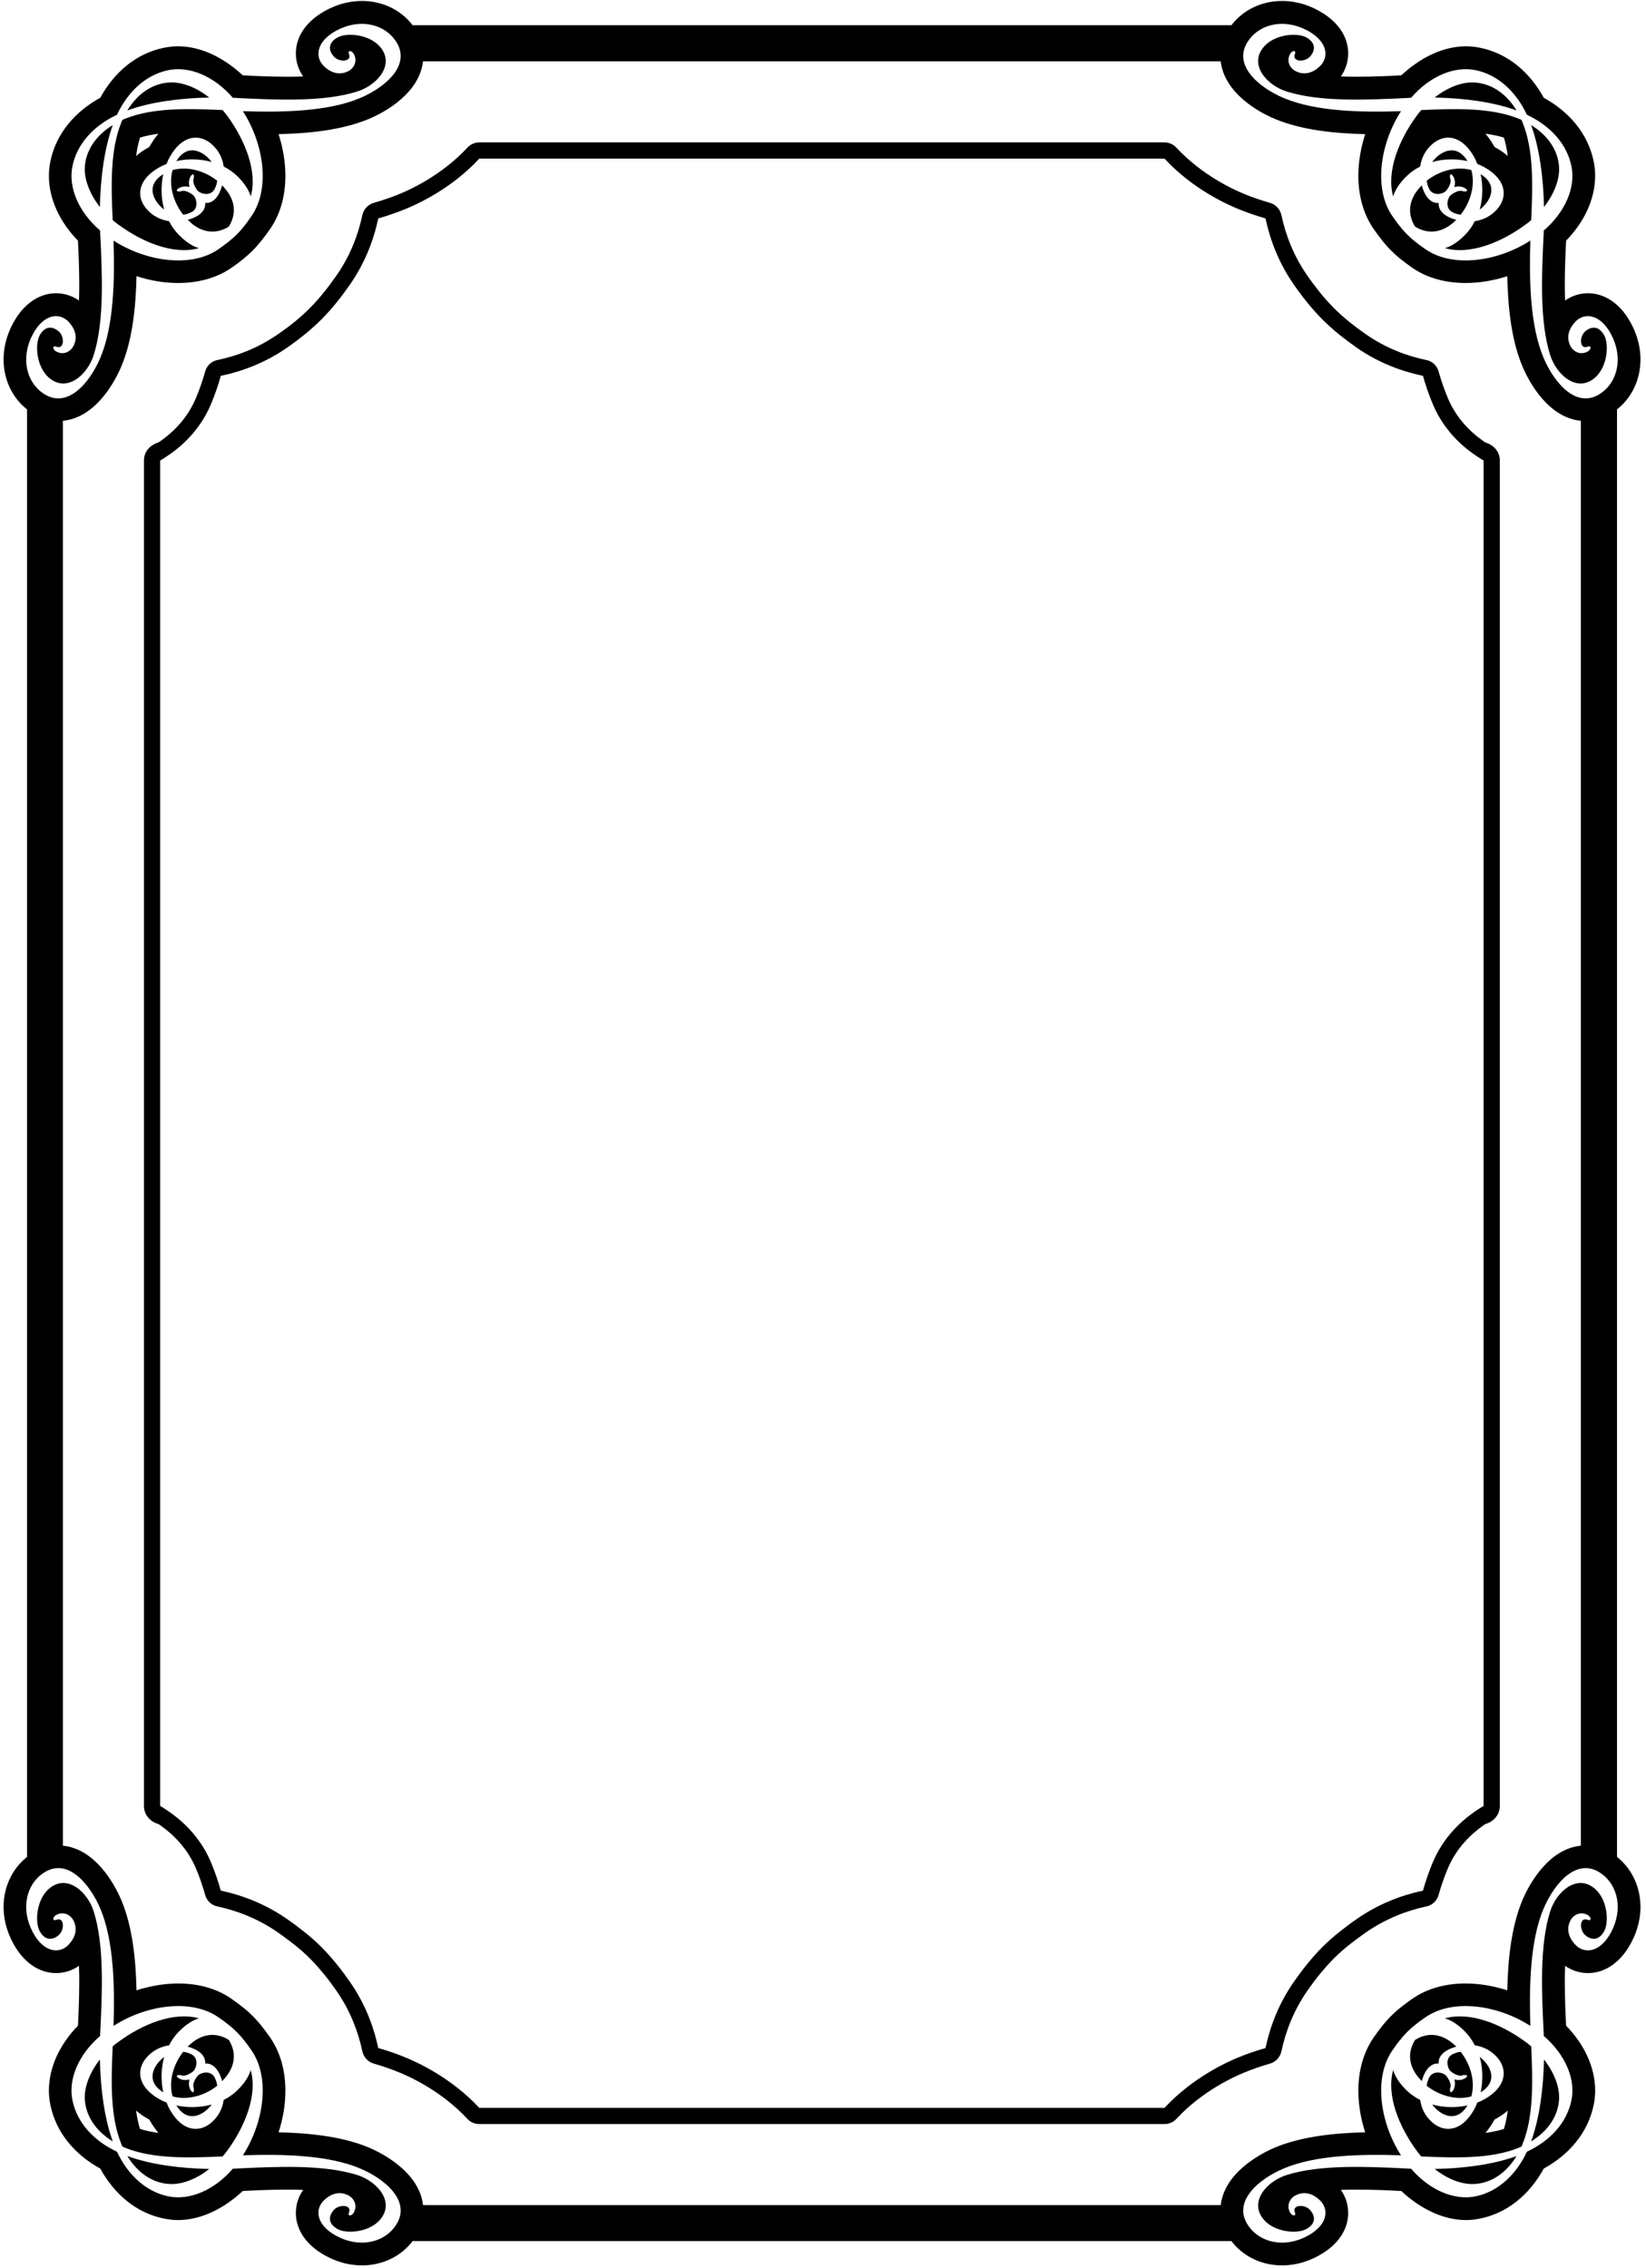 <?xml version="1.0" encoding="UTF-8"?>
<svg xmlns="http://www.w3.org/2000/svg" xmlns:xlink="http://www.w3.org/1999/xlink" width="418pt" height="576pt" viewBox="0 0 418 576" version="1.1">
<g id="surface1">
<path style=" stroke:none;fill-rule:nonzero;fill:rgb(0%,0%,0%);fill-opacity:1;" d="M 410.852 471.777 C 410.785 471.703 410.703 471.668 410.637 471.598 L 410.637 103.984 C 410.703 103.914 410.785 103.879 410.852 103.809 C 414.637 100.707 416.598 96.074 416.598 91.262 C 416.598 87.734 415.527 84.098 413.422 80.785 C 411.082 77.113 407.539 74.477 403.258 74.477 C 401.086 74.477 399.074 75.188 397.445 76.328 C 397.395 74.977 397.379 73.551 397.379 72.125 C 397.379 68.453 397.527 64.746 397.711 61.113 C 402.238 56.48 405.086 50.633 405.086 44.648 C 405.086 43.473 404.973 42.297 404.742 41.117 C 403.273 33.777 398.285 28.254 392.043 24.832 C 388.602 18.559 383.066 13.535 375.738 12.109 C 374.617 11.895 373.48 11.754 372.363 11.754 C 366.254 11.754 360.504 14.816 355.859 19.129 C 352.156 19.344 348.367 19.484 344.629 19.484 C 343.215 19.484 341.848 19.484 340.512 19.414 C 341.664 17.773 342.371 15.781 342.371 13.57 C 342.371 9.293 339.754 5.766 336.098 3.449 C 332.789 1.312 329.148 0.242 325.59 0.242 C 320.797 0.242 316.152 2.203 313.059 5.98 C 312.941 6.121 312.828 6.266 312.73 6.406 L 104.777 6.406 C 104.676 6.266 104.562 6.121 104.445 5.98 C 101.352 2.203 96.707 0.242 91.914 0.242 C 88.355 0.242 84.719 1.312 81.406 3.449 C 77.75 5.766 75.133 9.293 75.133 13.57 C 75.133 15.781 75.84 17.773 76.992 19.414 C 75.66 19.484 74.293 19.484 72.875 19.484 C 69.137 19.484 65.348 19.344 61.645 19.129 C 57 14.816 51.254 11.754 45.141 11.754 C 44.023 11.754 42.887 11.895 41.766 12.109 C 34.438 13.535 28.902 18.559 25.461 24.832 C 19.219 28.254 14.23 33.777 12.766 41.117 C 12.535 42.297 12.418 43.473 12.418 44.648 C 12.418 50.633 15.266 56.48 19.797 61.113 C 19.977 64.746 20.125 68.453 20.125 72.125 C 20.125 73.551 20.109 74.977 20.059 76.328 C 18.43 75.188 16.418 74.477 14.246 74.477 C 9.965 74.477 6.422 77.113 4.086 80.785 C 1.977 84.098 0.906 87.734 0.906 91.262 C 0.906 96.074 2.867 100.707 6.656 103.809 C 6.719 103.879 6.801 103.914 6.867 103.984 L 6.867 471.598 C 6.801 471.668 6.719 471.703 6.656 471.777 C 2.867 474.879 0.906 479.547 0.906 484.32 C 0.906 487.848 1.977 491.484 4.086 494.797 C 6.422 498.469 9.965 501.105 14.246 501.105 C 16.418 501.105 18.43 500.395 20.059 499.254 C 20.109 500.605 20.125 502.031 20.125 503.457 C 20.125 507.129 19.977 510.836 19.797 514.469 C 15.266 519.102 12.418 524.949 12.418 530.938 C 12.418 532.113 12.535 533.289 12.766 534.465 C 14.23 541.805 19.219 547.328 25.461 550.75 C 28.902 557.023 34.438 562.047 41.766 563.473 C 42.887 563.688 44.023 563.832 45.141 563.832 C 51.254 563.832 57 560.766 61.645 556.453 C 65.348 556.238 69.137 556.098 72.875 556.098 C 74.293 556.098 75.66 556.098 76.992 556.168 C 75.84 557.809 75.133 559.805 75.133 562.012 C 75.133 566.289 77.75 569.816 81.406 572.133 C 84.719 574.273 88.355 575.344 91.914 575.344 C 96.707 575.344 101.352 573.383 104.445 569.605 C 104.562 569.461 104.676 569.32 104.777 569.176 L 312.73 569.176 C 312.828 569.32 312.941 569.461 313.059 569.605 C 316.152 573.383 320.797 575.344 325.59 575.344 C 329.148 575.344 332.789 574.273 336.098 572.133 C 339.754 569.816 342.371 566.289 342.371 562.012 C 342.371 559.805 341.664 557.809 340.512 556.168 C 341.848 556.098 343.215 556.098 344.629 556.098 C 348.367 556.098 352.156 556.238 355.859 556.453 C 360.504 560.766 366.254 563.832 372.363 563.832 C 373.48 563.832 374.617 563.688 375.738 563.473 C 383.066 562.047 388.602 557.023 392.043 550.75 C 398.285 547.328 403.273 541.805 404.742 534.465 C 404.973 533.289 405.086 532.113 405.086 530.938 C 405.086 524.949 402.238 519.102 397.711 514.469 C 397.527 510.836 397.379 507.129 397.379 503.457 C 397.379 502.031 397.395 500.605 397.445 499.254 C 399.074 500.395 401.086 501.105 403.258 501.105 C 407.539 501.105 411.082 498.469 413.422 494.797 C 415.527 491.484 416.598 487.848 416.598 484.32 C 416.598 479.547 414.637 474.879 410.852 471.777 Z M 317.516 9.684 C 320.816 5.648 327.234 4.676 332.988 8.328 C 337.258 11.086 337.316 14.59 335.348 16.66 C 333.746 18.301 331.535 19.254 329.203 18.16 C 327.629 17.473 326.57 15.586 327.629 13.68 C 327.871 13.234 328.414 12.891 328.719 12.988 C 329.051 13.09 328.93 13.535 328.777 13.902 C 328.234 15.664 331.23 15.867 332.625 14.43 C 333.926 13.051 334.41 10.961 331.688 9.48 C 329.414 8.266 323.996 8.672 321.18 11.633 C 316.82 16.297 321.754 21.727 326.844 23.27 C 335.32 25.926 347.156 25.379 357.238 24.891 C 357.602 24.852 357.965 24.828 358.328 24.852 C 363.082 19.336 369.289 16.762 374.617 17.797 C 380.371 18.949 384.973 23.227 387.758 29.148 C 393.66 31.926 397.93 36.508 399.078 42.285 C 400.141 47.617 397.535 53.801 392.027 58.566 C 392.055 58.93 392.027 59.297 391.996 59.641 C 391.512 69.738 390.965 81.578 393.629 90.051 C 395.145 95.141 400.594 100.066 405.258 95.73 C 408.223 92.91 408.617 87.496 407.406 85.207 C 405.922 82.488 403.836 82.957 402.441 84.273 C 401.02 85.672 401.199 88.652 402.984 88.105 C 403.348 87.965 403.805 87.844 403.895 88.164 C 404.016 88.492 403.652 89.039 403.199 89.262 C 401.32 90.336 399.414 89.262 398.719 87.699 C 397.629 85.367 398.598 83.16 400.23 81.535 C 402.289 79.57 405.801 79.633 408.559 83.91 C 412.191 89.668 411.223 96.094 407.195 99.379 C 400.684 104.711 394.629 97.129 391.996 90.902 C 388.574 82.812 388.301 71.277 388.637 61.102 C 380.156 66.555 368.805 68.035 361.992 63.289 C 361.055 62.66 360.113 61.973 359.238 61.242 C 358.57 60.734 357.965 60.168 357.328 59.539 C 356.723 58.93 356.148 58.301 355.664 57.652 C 354.906 56.781 354.242 55.828 353.605 54.895 C 348.852 48.062 350.336 36.73 355.785 28.234 C 345.613 28.578 334.078 28.316 325.996 24.891 C 319.758 22.273 312.188 16.191 317.516 9.684 Z M 8.906 83.91 C 11.664 79.633 15.176 79.57 17.234 81.535 C 18.867 83.16 19.836 85.367 18.746 87.699 C 18.051 89.262 16.145 90.336 14.266 89.262 C 13.812 89.039 13.449 88.492 13.57 88.164 C 13.66 87.844 14.113 87.965 14.477 88.105 C 16.266 88.652 16.445 85.672 15.023 84.273 C 13.629 82.957 11.543 82.488 10.059 85.207 C 8.848 87.496 9.242 92.91 12.207 95.73 C 16.871 100.066 22.32 95.141 23.832 90.051 C 26.496 81.578 25.953 69.738 25.469 59.641 C 25.438 59.297 25.406 58.93 25.438 58.566 C 19.93 53.801 17.324 47.617 18.383 42.285 C 19.535 36.508 23.805 31.926 29.707 29.148 C 32.492 23.227 37.094 18.949 42.848 17.797 C 48.176 16.762 54.383 19.336 59.137 24.852 C 59.496 24.828 59.863 24.852 60.227 24.891 C 70.309 25.379 82.145 25.926 90.621 23.27 C 95.707 21.727 100.645 16.297 96.285 11.633 C 93.469 8.672 88.047 8.266 85.777 9.48 C 83.051 10.961 83.539 13.051 84.84 14.43 C 86.23 15.867 89.23 15.664 88.684 13.902 C 88.535 13.535 88.41 13.09 88.746 12.988 C 89.047 12.891 89.594 13.234 89.836 13.68 C 90.895 15.586 89.836 17.473 88.262 18.16 C 85.93 19.254 83.719 18.301 82.113 16.66 C 80.148 14.59 80.207 11.086 84.477 8.328 C 90.23 4.676 96.648 5.648 99.945 9.684 C 105.277 16.191 97.707 22.273 91.469 24.891 C 83.387 28.316 71.852 28.578 61.68 28.234 C 67.129 36.73 68.609 48.062 63.859 54.895 C 62.738 56.52 61.559 58.141 60.133 59.539 C 58.711 60.961 57.105 62.156 55.473 63.289 C 48.66 68.035 37.305 66.555 28.828 61.102 C 29.16 71.277 28.891 82.812 25.469 90.902 C 22.836 97.129 16.781 104.711 10.27 99.379 C 6.242 96.094 5.273 89.668 8.906 83.91 Z M 99.945 565.938 C 96.648 569.973 90.23 570.945 84.477 567.297 C 80.207 564.539 80.148 561.031 82.113 558.965 C 83.719 557.324 85.93 556.367 88.262 557.465 C 89.836 558.152 90.895 560.039 89.836 561.945 C 89.594 562.391 89.047 562.734 88.746 562.633 C 88.41 562.531 88.535 562.086 88.684 561.723 C 89.23 559.957 86.23 559.754 84.84 561.195 C 83.539 562.574 83.051 564.66 85.777 566.141 C 88.047 567.359 93.469 566.953 96.285 563.992 C 100.645 559.328 95.707 553.895 90.621 552.355 C 82.145 549.699 70.309 550.246 60.227 550.734 C 59.863 550.773 59.496 550.793 59.137 550.773 C 54.383 556.289 48.176 558.863 42.848 557.828 C 37.094 556.672 32.492 552.395 29.707 546.477 C 23.805 543.699 19.535 539.117 18.383 533.34 C 17.324 528.008 19.93 521.82 25.438 517.059 C 25.406 516.691 25.438 516.328 25.469 515.984 C 25.953 505.887 26.496 494.047 23.832 485.57 C 22.32 480.484 16.871 475.555 12.207 479.895 C 9.242 482.715 8.848 488.125 10.059 490.418 C 11.543 493.133 13.629 492.668 15.023 491.348 C 16.445 489.949 16.266 486.969 14.477 487.52 C 14.113 487.66 13.66 487.781 13.57 487.457 C 13.449 487.133 13.812 486.586 14.266 486.363 C 16.145 485.289 18.051 486.363 18.746 487.922 C 19.836 490.254 18.867 492.465 17.234 494.086 C 15.176 496.055 11.664 495.992 8.906 491.715 C 5.273 485.957 6.242 479.531 10.27 476.246 C 16.781 470.914 22.836 478.496 25.469 484.719 C 28.891 492.809 29.16 504.344 28.828 514.523 C 37.305 509.07 48.66 507.59 55.473 512.332 C 56.41 512.961 57.348 513.652 58.227 514.383 C 58.895 514.887 59.496 515.457 60.133 516.086 C 60.738 516.691 61.316 517.32 61.801 517.969 C 62.555 518.84 63.223 519.793 63.859 520.727 C 68.609 527.559 67.129 538.895 61.68 547.387 C 71.852 547.043 83.387 547.305 91.469 550.734 C 97.707 553.348 105.277 559.43 99.945 565.938 Z M 310.008 560.031 L 107.426 560.031 C 106.52 552.105 98.004 547.258 93.707 545.426 C 86.938 542.586 78.539 541.719 70.746 541.547 C 71.867 538.086 72.477 534.484 72.477 530.988 C 72.477 526.281 71.375 521.469 68.59 517.453 C 67.898 516.449 67.109 515.379 66.27 514.34 C 65.742 513.715 65.031 512.852 64.195 512.02 C 63.402 511.223 62.629 510.531 61.82 509.906 C 60.816 509.113 59.781 508.316 58.758 507.621 C 54.738 504.82 49.93 503.746 45.254 503.746 C 41.746 503.746 38.156 504.371 34.664 505.477 C 34.5 497.688 33.645 489.277 30.777 482.492 C 28.949 478.199 24.043 469.547 15.973 468.75 L 15.973 106.867 C 24.043 106.105 28.949 97.453 30.777 93.125 C 33.645 86.375 34.5 77.965 34.664 70.141 C 38.156 71.281 41.746 71.871 45.254 71.871 C 49.93 71.871 54.738 70.797 58.758 68.027 C 60.684 66.715 62.531 65.258 64.195 63.598 C 65.84 61.938 67.258 60.066 68.59 58.164 C 71.375 54.148 72.477 49.336 72.477 44.664 C 72.477 41.164 71.867 37.566 70.746 34.07 C 78.539 33.898 86.938 33.031 93.707 30.191 C 98.004 28.395 106.52 23.547 107.426 15.586 L 310.008 15.586 C 310.914 23.547 319.43 28.395 323.727 30.191 C 330.496 33.031 338.895 33.898 346.684 34.07 C 345.566 37.566 344.953 41.164 344.953 44.664 C 344.953 49.336 346.059 54.148 348.844 58.164 C 349.535 59.168 350.324 60.238 351.164 61.277 C 351.691 61.938 352.398 62.766 353.238 63.598 C 354.031 64.395 354.805 65.086 355.609 65.746 C 356.613 66.539 357.652 67.301 358.676 68.027 C 362.691 70.797 367.5 71.871 372.18 71.871 C 375.688 71.871 379.277 71.281 382.77 70.141 C 382.934 77.965 383.789 86.375 386.656 93.125 C 388.48 97.453 393.391 106.105 401.461 106.867 L 401.461 468.75 C 393.391 469.547 388.48 478.199 386.656 482.492 C 383.789 489.277 382.934 497.688 382.77 505.477 C 379.277 504.371 375.688 503.746 372.18 503.746 C 367.5 503.746 362.691 504.82 358.676 507.621 C 357.652 508.316 356.613 509.113 355.609 509.906 C 354.805 510.531 354.031 511.223 353.238 512.02 C 352.398 512.852 351.691 513.715 351.164 514.34 C 350.324 515.379 349.535 516.449 348.844 517.453 C 346.059 521.469 344.953 526.281 344.953 530.988 C 344.953 534.484 345.566 538.086 346.684 541.547 C 338.895 541.719 330.496 542.586 323.727 545.426 C 319.43 547.258 310.914 552.105 310.008 560.031 Z M 408.559 491.715 C 405.801 495.992 402.289 496.055 400.23 494.086 C 398.598 492.465 397.629 490.254 398.719 487.922 C 399.414 486.363 401.32 485.289 403.199 486.363 C 403.652 486.586 404.016 487.133 403.895 487.457 C 403.805 487.781 403.348 487.66 402.984 487.52 C 401.199 486.969 401.02 489.949 402.441 491.348 C 403.836 492.668 405.922 493.133 407.406 490.418 C 408.617 488.125 408.223 482.715 405.258 479.895 C 400.594 475.555 395.145 480.484 393.629 485.57 C 390.965 494.047 391.512 505.887 391.996 515.984 C 392.027 516.328 392.055 516.691 392.027 517.059 C 397.535 521.82 400.141 528.008 399.078 533.34 C 397.93 539.117 393.66 543.699 387.758 546.477 C 384.973 552.395 380.371 556.672 374.617 557.828 C 369.289 558.863 363.082 556.289 358.328 550.773 C 357.965 550.793 357.602 550.773 357.238 550.734 C 347.156 550.246 335.32 549.699 326.844 552.355 C 321.754 553.895 316.82 559.328 321.18 563.992 C 323.996 566.953 329.414 567.359 331.688 566.141 C 334.41 564.66 333.926 562.574 332.625 561.195 C 331.23 559.754 328.234 559.957 328.777 561.723 C 328.93 562.086 329.051 562.531 328.719 562.633 C 328.414 562.734 327.871 562.391 327.629 561.945 C 326.57 560.039 327.629 558.152 329.203 557.465 C 331.535 556.367 333.746 557.324 335.348 558.965 C 337.316 561.031 337.258 564.539 332.988 567.297 C 327.234 570.945 320.816 569.973 317.516 565.938 C 312.188 559.43 319.758 553.348 325.996 550.734 C 334.078 547.305 345.613 547.043 355.785 547.387 C 350.336 538.895 348.852 527.559 353.605 520.727 C 354.242 519.793 354.906 518.84 355.664 517.969 C 356.148 517.32 356.723 516.691 357.328 516.086 C 357.965 515.457 358.57 514.887 359.238 514.383 C 360.113 513.652 361.055 512.961 361.992 512.332 C 368.805 507.59 380.156 509.07 388.637 514.523 C 388.301 504.344 388.574 492.809 391.996 484.719 C 394.629 478.496 400.684 470.914 407.195 476.246 C 411.223 479.531 412.191 485.957 408.559 491.715 "/>
<path style=" stroke:none;fill-rule:nonzero;fill:rgb(0%,0%,0%);fill-opacity:1;" d="M 325.406 521.004 C 326.492 515.898 328.504 510.66 331.91 505.719 C 332.734 504.531 333.891 502.918 335.273 501.238 C 335.914 500.48 337.133 499 338.695 497.418 C 339.98 496.133 341.383 494.914 342.914 493.699 C 344.051 492.84 345.449 491.754 346.934 490.734 C 351.891 487.309 357.141 485.266 362.215 484.18 C 363.715 483.883 364.898 482.762 365.328 481.281 C 365.969 478.973 366.762 476.668 367.699 474.461 C 370.352 468.203 375.062 464.711 377.168 463.262 C 377.332 463.23 378.039 463 378.668 462.605 C 379.523 462.043 380.875 460.793 380.875 458.652 L 380.875 116.961 C 380.875 114.785 379.492 113.535 378.668 113.043 C 378.008 112.613 377.285 112.383 377.168 112.352 C 375.062 110.934 370.352 107.441 367.699 101.152 C 366.762 98.91 365.969 96.641 365.328 94.332 C 364.914 92.852 363.715 91.73 362.199 91.434 C 357.141 90.383 351.891 88.371 346.934 84.945 C 345.547 83.992 344.133 82.938 342.73 81.816 C 341.184 80.566 339.852 79.348 338.695 78.195 C 337.199 76.68 335.98 75.262 335.141 74.211 C 333.938 72.691 332.852 71.246 331.93 69.895 C 328.504 64.953 326.492 59.715 325.406 54.609 C 325.078 53.129 323.973 51.941 322.508 51.516 C 320.219 50.855 317.965 50.098 315.758 49.176 C 313.566 48.254 305.414 44.695 298.727 37.484 C 297.953 36.66 296.867 36.164 295.715 36.164 L 121.719 36.164 C 120.566 36.164 119.48 36.66 118.703 37.484 C 112.02 44.695 103.867 48.254 101.676 49.176 C 99.469 50.098 97.215 50.855 94.926 51.516 C 93.457 51.941 92.355 53.129 92.027 54.609 C 90.938 59.715 88.93 64.953 85.504 69.895 C 83.461 72.824 81.254 75.656 78.734 78.195 C 76.23 80.73 73.434 82.938 70.5 84.945 C 65.543 88.371 60.289 90.383 55.234 91.434 C 53.719 91.73 52.516 92.852 52.105 94.332 C 51.465 96.641 50.672 98.91 49.734 101.152 C 47.082 107.441 42.371 110.934 40.266 112.352 C 40.148 112.383 39.422 112.613 38.766 113.043 C 37.941 113.535 36.559 114.785 36.559 116.961 L 36.559 458.652 C 36.559 460.793 37.91 462.043 38.766 462.605 C 39.391 463 40.098 463.23 40.266 463.262 C 42.371 464.711 47.082 468.203 49.734 474.461 C 50.672 476.668 51.465 478.973 52.105 481.281 C 52.535 482.762 53.719 483.883 55.219 484.18 C 60.289 485.266 65.543 487.309 70.5 490.734 C 71.984 491.754 73.383 492.84 74.52 493.699 C 76.051 494.914 77.453 496.133 78.734 497.418 C 80.301 499 81.52 500.48 82.16 501.238 C 83.543 502.918 84.699 504.531 85.52 505.719 C 88.93 510.66 90.938 515.898 92.027 521.004 C 92.355 522.484 93.477 523.703 94.941 524.098 C 97.23 524.758 99.504 525.547 101.711 526.469 C 103.914 527.391 112.02 530.949 118.688 538.129 C 119.465 538.984 120.551 539.445 121.703 539.445 L 295.73 539.445 C 296.883 539.445 297.969 538.984 298.742 538.129 C 305.414 530.949 313.516 527.391 315.723 526.469 C 317.93 525.547 320.203 524.758 322.492 524.098 C 323.957 523.703 325.078 522.484 325.406 521.004 Z M 321.371 520.145 C 318.934 520.836 316.496 521.66 314.109 522.68 C 311.77 523.668 303.008 527.492 295.73 535.328 L 121.703 535.328 C 114.422 527.492 105.66 523.668 103.324 522.68 C 100.938 521.66 98.496 520.836 96.059 520.145 C 94.875 514.578 92.668 508.816 88.898 503.379 C 88.039 502.16 86.82 500.449 85.34 498.637 C 84.68 497.848 83.348 496.234 81.648 494.52 C 80.219 493.105 78.719 491.754 77.055 490.469 C 75.902 489.547 74.422 488.426 72.84 487.34 C 67.387 483.551 61.605 481.344 56.074 480.16 C 55.383 477.723 54.543 475.254 53.523 472.848 C 50.262 465.172 44.414 461.09 42.289 459.672 C 41.762 459.312 41.219 458.98 40.676 458.652 L 40.676 116.961 C 41.219 116.664 41.762 116.301 42.289 115.941 C 44.445 114.523 50.277 110.438 53.523 102.766 C 54.543 100.359 55.383 97.926 56.074 95.453 C 61.574 94.301 67.371 92.129 72.84 88.34 C 75.969 86.164 78.965 83.793 81.648 81.094 C 84.352 78.391 86.723 75.359 88.898 72.234 C 92.668 66.797 94.875 61.035 96.059 55.469 C 98.48 54.777 100.887 53.953 103.258 52.965 C 105.613 51.977 114.422 48.156 121.719 40.281 L 295.715 40.281 C 303.008 48.156 311.82 51.977 314.176 52.965 C 316.547 53.953 318.949 54.777 321.371 55.469 C 322.559 61.035 324.766 66.797 328.535 72.234 C 329.508 73.648 330.66 75.195 331.93 76.777 C 332.836 77.898 334.152 79.445 335.781 81.094 C 337.051 82.344 338.484 83.66 340.145 85.012 C 341.629 86.199 343.129 87.316 344.594 88.34 C 350.062 92.129 355.859 94.301 361.359 95.453 C 362.051 97.926 362.891 100.359 363.91 102.766 C 367.156 110.438 372.984 114.523 375.145 115.941 C 375.672 116.301 376.215 116.664 376.758 116.961 L 376.758 458.652 C 376.215 458.98 375.672 459.312 375.145 459.672 C 373.02 461.09 367.172 465.172 363.91 472.848 C 362.891 475.254 362.051 477.723 361.359 480.16 C 355.824 481.344 350.043 483.551 344.594 487.34 C 343.012 488.426 341.531 489.547 340.379 490.469 C 338.715 491.754 337.215 493.105 335.781 494.52 C 334.086 496.234 332.754 497.848 332.094 498.637 C 330.609 500.449 329.395 502.16 328.535 503.379 C 324.766 508.816 322.559 514.578 321.371 520.145 "/>
<path style=" stroke:none;fill-rule:nonzero;fill:rgb(0%,0%,0%);fill-opacity:1;" d="M 28.613 55.891 C 29.07 56.297 29.555 56.703 30.07 57.047 C 36.152 61.527 44.086 64.812 50.535 63.027 C 49.02 62.582 47.445 61.629 45.781 60.008 C 44.57 58.852 43.633 57.555 42.938 56.176 C 40.969 55.871 38.941 55.02 37.273 53.133 C 34.551 50.074 34.852 45.715 40.363 42.551 C 40.969 42.207 41.602 41.902 42.301 41.637 C 42.543 40.969 42.844 40.32 43.207 39.711 C 46.355 34.199 50.715 33.914 53.773 36.633 C 55.652 38.293 56.531 40.301 56.801 42.285 C 58.195 42.996 59.496 43.93 60.648 45.125 C 62.281 46.809 63.223 48.391 63.676 49.891 C 65.461 43.441 62.16 35.516 57.711 29.414 C 57.348 28.906 56.922 28.422 56.531 27.953 C 47.719 27.57 38.879 27.305 31.855 30.121 C 31.582 30.223 31.34 30.324 31.098 30.449 C 30.977 30.691 30.855 30.934 30.766 31.219 C 27.949 38.23 28.223 47.094 28.613 55.891 Z M 35.551 34.945 C 36.98 34.504 38.547 34.188 40.227 33.961 C 39.469 34.848 38.793 35.82 38.184 36.871 C 38.102 37.023 38.02 37.172 37.938 37.316 C 37.773 37.398 37.625 37.484 37.477 37.582 C 36.422 38.176 35.453 38.852 34.562 39.609 C 34.793 37.93 35.105 36.379 35.551 34.945 "/>
<path style=" stroke:none;fill-rule:nonzero;fill:rgb(0%,0%,0%);fill-opacity:1;" d="M 388.848 519.73 C 388.395 519.328 387.91 518.922 387.395 518.578 C 381.309 514.094 373.379 510.812 366.93 512.594 C 368.441 513.043 370.016 513.996 371.684 515.617 C 372.895 516.773 373.832 518.07 374.527 519.449 C 376.496 519.754 378.523 520.605 380.188 522.488 C 382.914 525.551 382.613 529.91 377.102 533.074 C 376.496 533.418 375.859 533.723 375.164 533.984 C 374.922 534.652 374.617 535.301 374.258 535.91 C 371.105 541.426 366.746 541.711 363.688 538.992 C 361.812 537.332 360.934 535.324 360.66 533.336 C 359.27 532.625 357.969 531.695 356.816 530.496 C 355.184 528.816 354.242 527.234 353.789 525.734 C 352.004 532.18 355.305 540.109 359.754 546.211 C 360.117 546.719 360.539 547.203 360.934 547.672 C 369.746 548.055 378.586 548.32 385.609 545.5 C 385.883 545.398 386.125 545.297 386.367 545.176 C 386.488 544.934 386.609 544.691 386.699 544.406 C 389.516 537.391 389.242 528.531 388.848 519.73 Z M 381.91 540.699 C 380.477 541.145 378.91 541.457 377.23 541.688 C 377.988 540.797 378.664 539.824 379.273 538.77 C 379.355 538.621 379.438 538.473 379.52 538.328 C 379.688 538.242 379.836 538.16 379.98 538.062 C 381.035 537.469 382.008 536.793 382.898 536.035 C 382.668 537.719 382.355 539.266 381.91 540.699 "/>
<path style=" stroke:none;fill-rule:nonzero;fill:rgb(0%,0%,0%);fill-opacity:1;" d="M 63.676 525.734 C 63.223 527.234 62.281 528.816 60.648 530.496 C 59.496 531.695 58.195 532.625 56.801 533.336 C 56.531 535.324 55.652 537.332 53.773 538.992 C 50.715 541.711 46.355 541.426 43.207 535.91 C 42.844 535.301 42.543 534.652 42.301 533.984 C 41.602 533.723 40.969 533.418 40.363 533.074 C 34.852 529.91 34.551 525.551 37.273 522.488 C 38.941 520.605 40.969 519.754 42.938 519.449 C 43.633 518.07 44.57 516.773 45.781 515.617 C 47.445 513.996 49.02 513.043 50.535 512.594 C 44.086 510.812 36.152 514.094 30.07 518.578 C 29.555 518.922 29.07 519.328 28.613 519.73 C 28.223 528.531 27.949 537.391 30.766 544.406 C 30.855 544.691 30.977 544.934 31.098 545.176 C 31.34 545.297 31.582 545.398 31.855 545.5 C 38.879 548.32 47.719 548.055 56.531 547.672 C 56.922 547.203 57.348 546.719 57.711 546.211 C 62.16 540.109 65.461 532.18 63.676 525.734 Z M 35.551 540.699 C 35.105 539.266 34.793 537.719 34.562 536.035 C 35.453 536.793 36.422 537.469 37.477 538.062 C 37.625 538.16 37.773 538.242 37.938 538.328 C 38.02 538.473 38.102 538.621 38.184 538.77 C 38.793 539.824 39.469 540.797 40.227 541.688 C 38.547 541.457 36.98 541.145 35.551 540.699 "/>
<path style=" stroke:none;fill-rule:nonzero;fill:rgb(0%,0%,0%);fill-opacity:1;" d="M 353.789 49.891 C 354.242 48.391 355.184 46.809 356.816 45.125 C 357.969 43.93 359.27 42.996 360.66 42.285 C 360.934 40.301 361.812 38.293 363.688 36.633 C 366.746 33.914 371.105 34.199 374.258 39.711 C 374.617 40.32 374.922 40.969 375.164 41.637 C 375.859 41.902 376.496 42.207 377.102 42.551 C 382.613 45.715 382.914 50.074 380.188 53.133 C 378.523 55.02 376.496 55.871 374.527 56.176 C 373.832 57.555 372.895 58.852 371.684 60.008 C 370.016 61.629 368.441 62.582 366.93 63.027 C 373.379 64.812 381.309 61.527 387.395 57.047 C 387.91 56.703 388.395 56.297 388.848 55.891 C 389.242 47.094 389.516 38.23 386.699 31.219 C 386.609 30.934 386.488 30.691 386.367 30.449 C 386.125 30.324 385.883 30.223 385.609 30.121 C 378.586 27.305 369.746 27.57 360.934 27.953 C 360.539 28.422 360.117 28.906 359.754 29.414 C 355.305 35.516 352.004 43.441 353.789 49.891 Z M 381.91 34.945 C 382.355 36.379 382.668 37.93 382.898 39.609 C 382.008 38.852 381.035 38.176 379.98 37.582 C 379.836 37.484 379.688 37.398 379.52 37.316 C 379.438 37.172 379.355 37.023 379.273 36.871 C 378.664 35.82 377.988 34.848 377.23 33.961 C 378.91 34.188 380.477 34.504 381.91 34.945 "/>
<path style=" stroke:none;fill-rule:nonzero;fill:rgb(0%,0%,0%);fill-opacity:1;" d="M 43.293 20.938 C 38.902 21.078 34.996 23.676 32.332 28.055 C 38.266 25.887 45.746 24.91 53.133 24.77 C 49.922 22.234 46.383 20.855 43.293 20.938 "/>
<path style=" stroke:none;fill-rule:nonzero;fill:rgb(0%,0%,0%);fill-opacity:1;" d="M 374.172 20.938 C 371.082 20.855 367.539 22.234 364.332 24.77 C 371.719 24.91 379.195 25.887 385.133 28.055 C 382.469 23.676 378.562 21.078 374.172 20.938 "/>
<path style=" stroke:none;fill-rule:nonzero;fill:rgb(0%,0%,0%);fill-opacity:1;" d="M 43.293 554.684 C 46.383 554.766 49.922 553.387 53.133 550.852 C 45.746 550.711 38.266 549.738 32.332 547.57 C 34.996 551.949 38.902 554.543 43.293 554.684 "/>
<path style=" stroke:none;fill-rule:nonzero;fill:rgb(0%,0%,0%);fill-opacity:1;" d="M 374.172 554.684 C 378.562 554.543 382.469 551.949 385.133 547.57 C 379.195 549.738 371.719 550.711 364.332 550.852 C 367.539 553.387 371.082 554.766 374.172 554.684 "/>
<path style=" stroke:none;fill-rule:nonzero;fill:rgb(0%,0%,0%);fill-opacity:1;" d="M 370.941 521.094 C 370.215 521.176 369.488 521.398 368.789 521.762 C 367.188 522.613 367.367 524.703 368.188 525.836 C 368.672 526.406 370.395 527.418 371.273 527.113 C 372.395 526.75 373.18 527.215 371.91 527.906 C 371.121 528.309 370.215 528.352 369.336 528.129 C 369.578 529.02 369.52 529.914 369.125 530.703 C 368.43 531.98 367.973 531.168 368.336 530.074 C 368.641 529.16 367.609 527.461 367.066 526.992 C 365.914 526.141 363.824 525.98 362.977 527.582 C 362.613 528.27 362.371 529 362.312 529.73 C 365.582 532.305 369.973 533.48 373.637 532.426 C 374.695 528.777 373.516 524.379 370.941 521.094 "/>
<path style=" stroke:none;fill-rule:nonzero;fill:rgb(0%,0%,0%);fill-opacity:1;" d="M 56.414 47.062 C 56.172 47.953 55.867 48.727 55.535 49.312 C 54.656 50.914 53.414 51.664 52.113 51.543 C 52.234 52.84 51.477 54.098 49.875 54.969 C 49.297 55.293 48.512 55.598 47.633 55.84 C 48.207 56.227 48.512 56.652 48.965 56.996 C 52.082 59.367 55.352 59.285 58.109 57.543 C 59.773 54.887 59.926 51.805 57.867 48.824 C 57.504 48.277 56.445 47.102 56.414 47.062 "/>
<path style=" stroke:none;fill-rule:nonzero;fill:rgb(0%,0%,0%);fill-opacity:1;" d="M 361.051 528.562 C 361.293 527.668 361.598 526.898 361.93 526.312 C 362.809 524.711 364.051 523.961 365.352 524.082 C 365.23 522.785 365.984 521.527 367.59 520.656 C 368.164 520.332 368.953 520.027 369.832 519.781 C 369.77 519.742 369.77 519.723 369.711 519.68 C 366.23 516.254 362.473 516.113 359.355 518.082 C 357.387 521.223 357.539 524.973 360.961 528.441 C 360.992 528.5 361.02 528.52 361.051 528.562 "/>
<path style=" stroke:none;fill-rule:nonzero;fill:rgb(0%,0%,0%);fill-opacity:1;" d="M 369.832 55.84 C 368.953 55.598 368.164 55.293 367.59 54.969 C 365.984 54.098 365.23 52.84 365.352 51.543 C 364.051 51.664 362.809 50.914 361.93 49.312 C 361.598 48.727 361.293 47.953 361.051 47.062 C 361.02 47.102 360.992 47.121 360.961 47.184 C 357.539 50.652 357.387 54.402 359.355 57.543 C 362.473 59.512 366.23 59.367 369.711 55.941 C 369.77 55.902 369.77 55.883 369.832 55.84 "/>
<path style=" stroke:none;fill-rule:nonzero;fill:rgb(0%,0%,0%);fill-opacity:1;" d="M 362.977 48.043 C 363.824 49.645 365.914 49.48 367.066 48.633 C 367.609 48.164 368.641 46.461 368.336 45.551 C 367.973 44.453 368.43 43.645 369.125 44.922 C 369.52 45.711 369.578 46.602 369.336 47.496 C 370.215 47.273 371.121 47.312 371.91 47.719 C 373.18 48.406 372.395 48.875 371.273 48.508 C 370.395 48.203 368.672 49.219 368.188 49.785 C 367.367 50.922 367.188 53.012 368.789 53.859 C 369.488 54.227 370.215 54.449 370.941 54.531 C 373.516 51.246 374.695 46.848 373.637 43.195 C 369.973 42.145 365.582 43.32 362.312 45.895 C 362.371 46.621 362.613 47.355 362.977 48.043 "/>
<path style=" stroke:none;fill-rule:nonzero;fill:rgb(0%,0%,0%);fill-opacity:1;" d="M 46.523 54.531 C 47.25 54.449 47.977 54.227 48.672 53.859 C 50.277 53.012 50.094 50.922 49.277 49.785 C 48.793 49.219 47.066 48.203 46.191 48.508 C 45.07 48.875 44.281 48.406 45.555 47.719 C 46.34 47.312 47.25 47.273 48.129 47.496 C 47.887 46.602 47.945 45.711 48.34 44.922 C 49.035 43.645 49.488 44.453 49.129 45.551 C 48.824 46.461 49.852 48.164 50.398 48.633 C 51.547 49.48 53.637 49.645 54.484 48.043 C 54.848 47.355 55.09 46.621 55.152 45.895 C 51.883 43.32 47.492 42.145 43.828 43.195 C 42.77 46.848 43.949 51.246 46.523 54.531 "/>
<path style=" stroke:none;fill-rule:nonzero;fill:rgb(0%,0%,0%);fill-opacity:1;" d="M 47.633 519.781 C 48.512 520.027 49.297 520.332 49.875 520.656 C 51.477 521.527 52.234 522.785 52.113 524.082 C 53.414 523.961 54.656 524.711 55.535 526.312 C 55.867 526.898 56.172 527.668 56.414 528.562 C 56.445 528.52 56.473 528.5 56.504 528.441 C 59.926 524.973 60.078 521.223 58.109 518.082 C 54.988 516.113 51.234 516.254 47.754 519.68 C 47.695 519.723 47.695 519.742 47.633 519.781 "/>
<path style=" stroke:none;fill-rule:nonzero;fill:rgb(0%,0%,0%);fill-opacity:1;" d="M 54.484 527.582 C 53.637 525.98 51.547 526.141 50.398 526.992 C 49.852 527.461 48.824 529.16 49.129 530.074 C 49.488 531.168 49.035 531.98 48.34 530.703 C 47.945 529.914 47.887 529.02 48.129 528.129 C 47.25 528.352 46.34 528.309 45.555 527.906 C 44.281 527.215 45.07 526.75 46.191 527.113 C 47.066 527.418 48.793 526.406 49.277 525.836 C 50.094 524.703 50.277 522.613 48.672 521.762 C 47.977 521.398 47.25 521.176 46.523 521.094 C 43.949 524.379 42.77 528.777 43.828 532.426 C 47.492 533.48 51.883 532.305 55.152 529.73 C 55.09 529 54.848 528.27 54.484 527.582 "/>
<path style=" stroke:none;fill-rule:nonzero;fill:rgb(0%,0%,0%);fill-opacity:1;" d="M 364.84 39.883 C 364.414 40.27 364.023 40.695 363.719 41.141 C 366.688 40.309 369.836 40.289 372.68 40.918 C 370.137 36.742 366.746 38.141 364.84 39.883 "/>
<path style=" stroke:none;fill-rule:nonzero;fill:rgb(0%,0%,0%);fill-opacity:1;" d="M 52.625 535.738 C 53.047 535.355 53.441 534.93 53.746 534.48 C 50.777 535.312 47.629 535.336 44.781 534.707 C 47.324 538.883 50.719 537.484 52.625 535.738 "/>
<path style=" stroke:none;fill-rule:nonzero;fill:rgb(0%,0%,0%);fill-opacity:1;" d="M 53.746 41.141 C 53.441 40.695 53.047 40.27 52.625 39.883 C 50.719 38.141 47.324 36.742 44.781 40.918 C 47.629 40.289 50.777 40.309 53.746 41.141 "/>
<path style=" stroke:none;fill-rule:nonzero;fill:rgb(0%,0%,0%);fill-opacity:1;" d="M 363.719 534.48 C 364.023 534.93 364.414 535.355 364.84 535.738 C 366.746 537.484 370.137 538.883 372.68 534.707 C 369.836 535.336 366.688 535.312 363.719 534.48 "/>
<path style=" stroke:none;fill-rule:nonzero;fill:rgb(0%,0%,0%);fill-opacity:1;" d="M 21.523 42.734 C 21.461 45.816 22.855 49.363 25.367 52.566 C 25.52 45.188 26.488 37.707 28.637 31.766 C 24.277 34.441 21.676 38.355 21.523 42.734 "/>
<path style=" stroke:none;fill-rule:nonzero;fill:rgb(0%,0%,0%);fill-opacity:1;" d="M 21.523 532.891 C 21.676 537.27 24.277 541.18 28.637 543.855 C 26.488 537.918 25.52 530.434 25.367 523.055 C 22.855 526.258 21.461 529.809 21.523 532.891 "/>
<path style=" stroke:none;fill-rule:nonzero;fill:rgb(0%,0%,0%);fill-opacity:1;" d="M 395.941 42.734 C 395.789 38.355 393.188 34.441 388.824 31.766 C 390.977 37.707 391.945 45.188 392.094 52.566 C 394.609 49.363 396.004 45.816 395.941 42.734 "/>
<path style=" stroke:none;fill-rule:nonzero;fill:rgb(0%,0%,0%);fill-opacity:1;" d="M 395.941 532.891 C 396.004 529.809 394.609 526.258 392.094 523.055 C 391.945 530.434 390.977 537.918 388.824 543.855 C 393.188 541.18 395.789 537.27 395.941 532.891 "/>
<path style=" stroke:none;fill-rule:nonzero;fill:rgb(0%,0%,0%);fill-opacity:1;" d="M 377.035 523.562 C 376.645 523.117 376.219 522.73 375.766 522.406 C 376.613 525.387 376.613 528.531 376.008 531.391 C 380.152 528.855 378.762 525.449 377.035 523.562 "/>
<path style=" stroke:none;fill-rule:nonzero;fill:rgb(0%,0%,0%);fill-opacity:1;" d="M 377.035 52.059 C 378.762 50.176 380.152 46.77 376.008 44.234 C 376.613 47.094 376.613 50.234 375.766 53.215 C 376.219 52.891 376.645 52.508 377.035 52.059 "/>
<path style=" stroke:none;fill-rule:nonzero;fill:rgb(0%,0%,0%);fill-opacity:1;" d="M 40.426 52.059 C 40.82 52.508 41.246 52.891 41.699 53.215 C 40.852 50.234 40.852 47.094 41.457 44.234 C 37.309 46.77 38.703 50.176 40.426 52.059 "/>
<path style=" stroke:none;fill-rule:nonzero;fill:rgb(0%,0%,0%);fill-opacity:1;" d="M 40.426 523.562 C 38.703 525.449 37.309 528.855 41.457 531.391 C 40.852 528.531 40.852 525.387 41.699 522.406 C 41.246 522.73 40.82 523.117 40.426 523.562 "/>
</g>
</svg>
